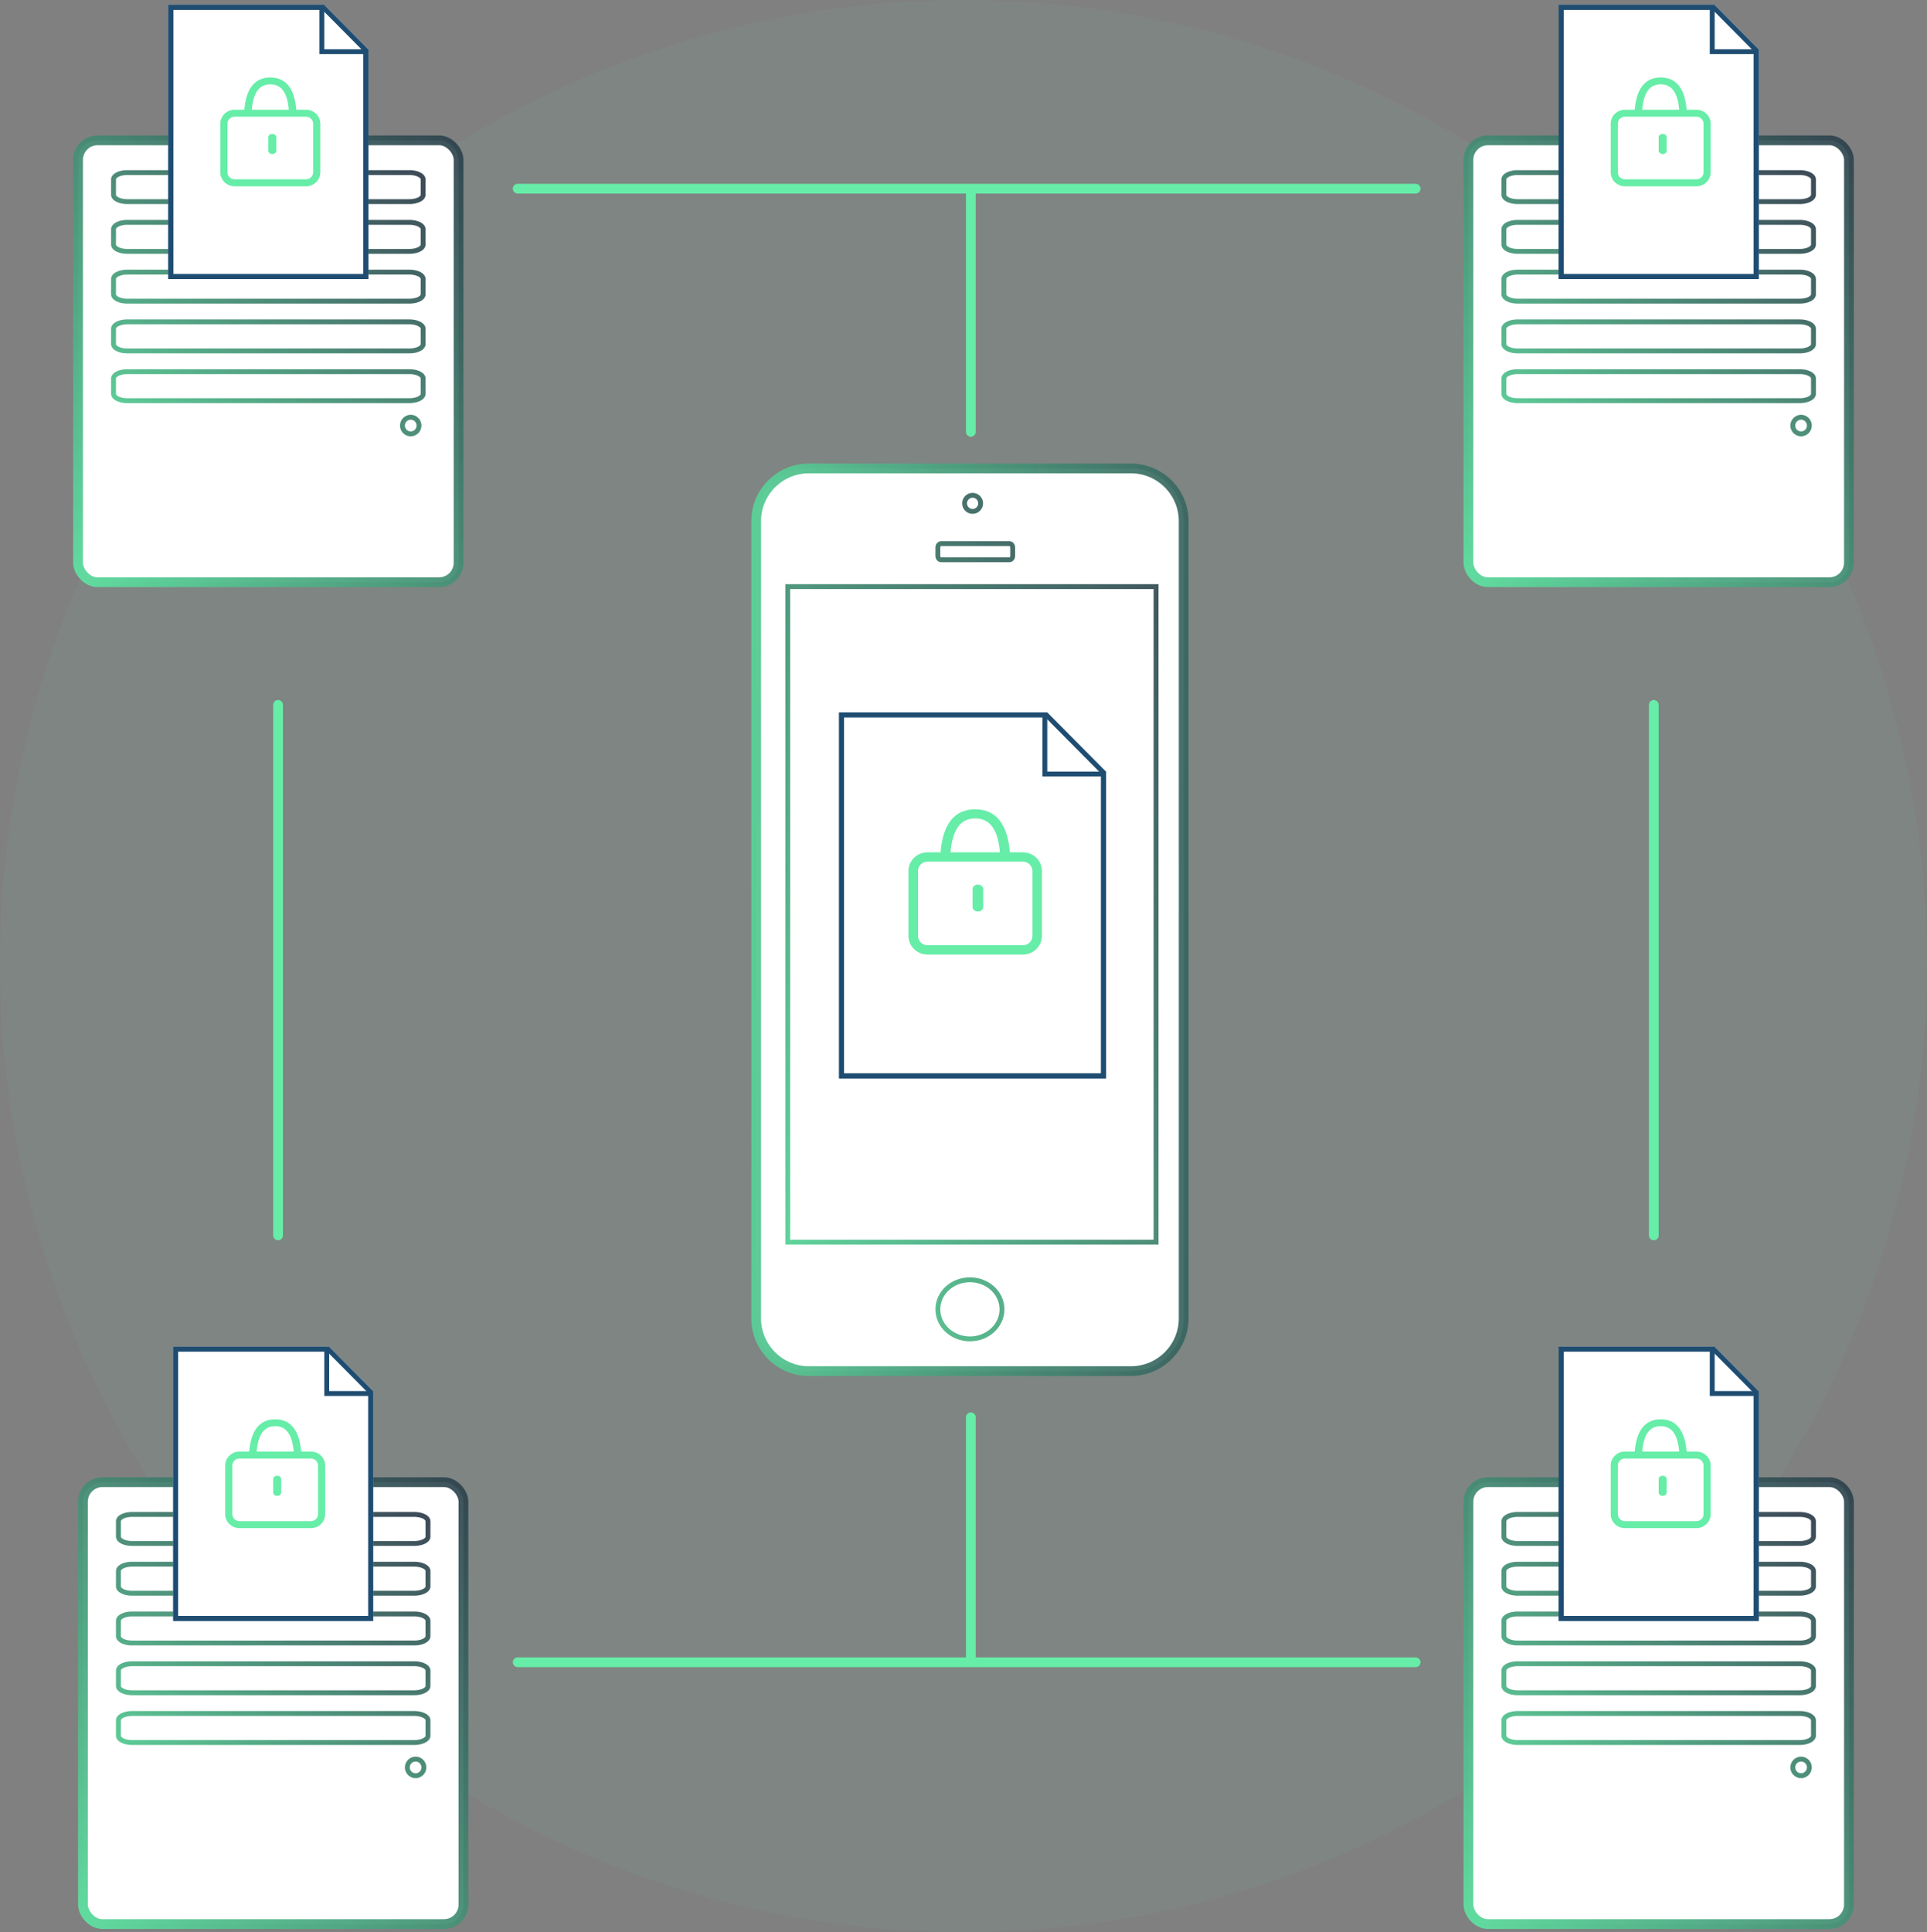 <svg xmlns="http://www.w3.org/2000/svg" xmlns:xlink="http://www.w3.org/1999/xlink" width="395" height="396" viewBox="0 0 395 396">
    <rect x="0" y="0" width="395" height="396" fill="#808080" stroke="none"/>
    <defs>
        <linearGradient id="a" x1="-8.46%" x2="107.535%" y1="113.654%" y2="-8.782%">
            <stop offset="0%" stop-color="#66EDA8"/>
            <stop offset="100%" stop-color="#273344" stop-opacity=".9"/>
        </linearGradient>
        <linearGradient id="b" x1="-10.181%" x2="103.547%" y1="120.668%" y2="0%">
            <stop offset="0%" stop-color="#66EDA8"/>
            <stop offset="100%" stop-color="#273344" stop-opacity=".9"/>
        </linearGradient>
        <path id="c" d="M0 0h31.967l4.918 4.958 4.098 4.131v47.097H0z"/>
        <path id="d" d="M0 0h31.967l4.918 4.958 4.098 4.131v47.097H0z"/>
        <path id="e" d="M0 0h31.967l4.918 4.958 4.098 4.131v47.097H0z"/>
        <path id="f" d="M0 0h31.967l4.918 4.958 4.098 4.131v47.097H0z"/>
        <linearGradient id="g" x1="-31.092%" x2="150.227%" y1="23.462%" y2="30.349%">
            <stop offset="0%" stop-color="#66EDA8"/>
            <stop offset="100%" stop-color="#273344" stop-opacity=".9"/>
        </linearGradient>
        <path id="h" d="M0 0h42.67l6.565 6.618 5.47 5.514V75H0z"/>
    </defs>
    <g fill="none" fill-rule="evenodd">
        <path fill="#66EDA8" fill-opacity=".05" d="M197.5 396C306.576 396 395 306.576 395 197.5S306.576 0 197.5 0 0 88.424 0 197.5 88.424 396 197.5 396z"/>
        <g transform="translate(16 1)">
            <rect width="78" height="90.559" y="27.763" fill="#FFF" fill-rule="nonzero" stroke="url(#a)" stroke-width="2" rx="4"/>
            <path stroke="url(#b)" d="M70.729 38.922c0 .775-1.263 1.4-2.819 1.4H10.09c-1.559 0-2.819-.626-2.819-1.4v-3.15c0-.774 1.263-1.4 2.819-1.4h57.82c1.556 0 2.819.627 2.819 1.4v3.15zm0 10.199c0 .775-1.263 1.4-2.819 1.4H10.09c-1.559 0-2.819-.627-2.819-1.4v-3.15c0-.775 1.263-1.4 2.819-1.4h57.82c1.556 0 2.819.627 2.819 1.4v3.15zm0 10.198c0 .775-1.263 1.4-2.819 1.4H10.09c-1.559 0-2.819-.626-2.819-1.4V56.17c0-.775 1.263-1.4 2.819-1.4h57.82c1.556 0 2.819.626 2.819 1.4v3.15zm0 10.199c0 .775-1.263 1.4-2.819 1.4H10.09c-1.559 0-2.819-.626-2.819-1.4v-3.15c0-.775 1.263-1.4 2.819-1.4h57.82c1.556 0 2.819.627 2.819 1.4v3.15zm0 10.198c0 .775-1.263 1.4-2.819 1.4H10.09c-1.559 0-2.819-.626-2.819-1.4v-3.149c0-.775 1.263-1.4 2.819-1.4h57.82c1.556 0 2.819.626 2.819 1.4v3.15zm-2.538 8.2a1.696 1.696 0 0 1-1.693-1.7c0-.94.758-1.7 1.693-1.7.934 0 1.692.76 1.692 1.7 0 .938-.758 1.7-1.692 1.7z"/>
            <g transform="translate(18.508)">
                <use fill="#FFF" xlink:href="#c"/>
                <path stroke="#1F4D72" d="M.5.5v55.186h39.983V9.295L31.758.5H.5z"/>
            </g>
            <path stroke="#1F4D72" d="M19.008.5v55.186h39.984V9.59h-9.017V.5H19.008z"/>
            <g fill="#66EDA8" fill-rule="nonzero">
                <path d="M32.091 22.914c-.808 0-1.463.64-1.463 1.43v9.976c0 .79.655 1.431 1.463 1.431h14.637c.809 0 1.464-.64 1.464-1.43v-9.976c0-.79-.655-1.431-1.464-1.431H32.091zm0-1.43h14.637c1.617 0 2.928 1.28 2.928 2.86v9.976c0 1.58-1.311 2.862-2.928 2.862H32.091c-1.616 0-2.927-1.281-2.927-2.862v-9.975c0-1.58 1.31-2.862 2.927-2.862z"/>
                <path d="M35.602 21.655c.28-3.696 1.552-5.376 3.808-5.376 2.255 0 3.527 1.68 3.807 5.376.03.388.393.68.813.653.419-.027.735-.363.706-.75-.33-4.345-2.102-6.685-5.326-6.685-3.225 0-4.997 2.34-5.326 6.684-.03.388.287.724.706.75.42.028.783-.264.812-.652zM39 27.13v2.753c0 .38.367.689.82.689.452 0 .82-.308.82-.689V27.13c0-.38-.368-.688-.82-.688-.453 0-.82.308-.82.688z"/>
            </g>
        </g>
        <g transform="translate(301 1)">
            <rect width="78" height="90.559" y="27.763" fill="#FFF" fill-rule="nonzero" stroke="url(#a)" stroke-width="2" rx="4"/>
            <path stroke="url(#b)" d="M70.729 38.922c0 .775-1.263 1.4-2.819 1.4H10.09c-1.559 0-2.819-.626-2.819-1.4v-3.15c0-.774 1.263-1.4 2.819-1.4h57.82c1.556 0 2.819.627 2.819 1.4v3.15zm0 10.199c0 .775-1.263 1.4-2.819 1.4H10.09c-1.559 0-2.819-.627-2.819-1.4v-3.15c0-.775 1.263-1.4 2.819-1.4h57.82c1.556 0 2.819.627 2.819 1.4v3.15zm0 10.198c0 .775-1.263 1.4-2.819 1.4H10.09c-1.559 0-2.819-.626-2.819-1.4V56.17c0-.775 1.263-1.4 2.819-1.4h57.82c1.556 0 2.819.626 2.819 1.4v3.15zm0 10.199c0 .775-1.263 1.4-2.819 1.4H10.09c-1.559 0-2.819-.626-2.819-1.4v-3.15c0-.775 1.263-1.4 2.819-1.4h57.82c1.556 0 2.819.627 2.819 1.4v3.15zm0 10.198c0 .775-1.263 1.4-2.819 1.4H10.09c-1.559 0-2.819-.626-2.819-1.4v-3.149c0-.775 1.263-1.4 2.819-1.4h57.82c1.556 0 2.819.626 2.819 1.4v3.15zm-2.538 8.2a1.696 1.696 0 0 1-1.693-1.7c0-.94.758-1.7 1.693-1.7.934 0 1.692.76 1.692 1.7 0 .938-.758 1.7-1.692 1.7z"/>
            <g transform="translate(18.508)">
                <use fill="#FFF" xlink:href="#d"/>
                <path stroke="#1F4D72" d="M.5.5v55.186h39.983V9.295L31.758.5H.5z"/>
            </g>
            <path stroke="#1F4D72" d="M19.008.5v55.186h39.984V9.59h-9.017V.5H19.008z"/>
            <g fill="#66EDA8" fill-rule="nonzero">
                <path d="M32.091 22.914c-.808 0-1.463.64-1.463 1.43v9.976c0 .79.655 1.431 1.463 1.431h14.637c.809 0 1.464-.64 1.464-1.43v-9.976c0-.79-.655-1.431-1.464-1.431H32.091zm0-1.43h14.637c1.617 0 2.928 1.28 2.928 2.86v9.976c0 1.58-1.311 2.862-2.928 2.862H32.091c-1.616 0-2.927-1.281-2.927-2.862v-9.975c0-1.58 1.31-2.862 2.927-2.862z"/>
                <path d="M35.602 21.655c.28-3.696 1.552-5.376 3.808-5.376 2.255 0 3.527 1.68 3.807 5.376.03.388.393.68.813.653.419-.027.735-.363.706-.75-.33-4.345-2.102-6.685-5.326-6.685-3.225 0-4.997 2.34-5.326 6.684-.03.388.287.724.706.75.42.028.783-.264.812-.652zM39 27.13v2.753c0 .38.367.689.82.689.452 0 .82-.308.82-.689V27.13c0-.38-.368-.688-.82-.688-.453 0-.82.308-.82.688z"/>
            </g>
        </g>
        <g transform="translate(301 276)">
            <rect width="78" height="90.559" y="27.763" fill="#FFF" fill-rule="nonzero" stroke="url(#a)" stroke-width="2" rx="4"/>
            <path stroke="url(#b)" d="M70.729 38.922c0 .775-1.263 1.4-2.819 1.4H10.09c-1.559 0-2.819-.626-2.819-1.4v-3.15c0-.774 1.263-1.4 2.819-1.4h57.82c1.556 0 2.819.627 2.819 1.4v3.15zm0 10.199c0 .775-1.263 1.4-2.819 1.4H10.09c-1.559 0-2.819-.627-2.819-1.4v-3.15c0-.775 1.263-1.4 2.819-1.4h57.82c1.556 0 2.819.627 2.819 1.4v3.15zm0 10.198c0 .775-1.263 1.4-2.819 1.4H10.09c-1.559 0-2.819-.626-2.819-1.4V56.17c0-.775 1.263-1.4 2.819-1.4h57.82c1.556 0 2.819.626 2.819 1.4v3.15zm0 10.199c0 .775-1.263 1.4-2.819 1.4H10.09c-1.559 0-2.819-.626-2.819-1.4v-3.15c0-.775 1.263-1.4 2.819-1.4h57.82c1.556 0 2.819.627 2.819 1.4v3.15zm0 10.198c0 .775-1.263 1.4-2.819 1.4H10.09c-1.559 0-2.819-.626-2.819-1.4v-3.149c0-.775 1.263-1.4 2.819-1.4h57.82c1.556 0 2.819.626 2.819 1.4v3.15zm-2.538 8.2a1.696 1.696 0 0 1-1.693-1.7c0-.94.758-1.7 1.693-1.7.934 0 1.692.76 1.692 1.7 0 .938-.758 1.7-1.692 1.7z"/>
            <g transform="translate(18.508)">
                <use fill="#FFF" xlink:href="#e"/>
                <path stroke="#1F4D72" d="M.5.5v55.186h39.983V9.295L31.758.5H.5z"/>
            </g>
            <path stroke="#1F4D72" d="M19.008.5v55.186h39.984V9.59h-9.017V.5H19.008z"/>
            <g fill="#66EDA8" fill-rule="nonzero">
                <path d="M32.091 22.914c-.808 0-1.463.64-1.463 1.43v9.976c0 .79.655 1.431 1.463 1.431h14.637c.809 0 1.464-.64 1.464-1.43v-9.976c0-.79-.655-1.431-1.464-1.431H32.091zm0-1.43h14.637c1.617 0 2.928 1.28 2.928 2.86v9.976c0 1.58-1.311 2.862-2.928 2.862H32.091c-1.616 0-2.927-1.281-2.927-2.862v-9.975c0-1.58 1.31-2.862 2.927-2.862z"/>
                <path d="M35.602 21.655c.28-3.696 1.552-5.376 3.808-5.376 2.255 0 3.527 1.68 3.807 5.376.03.388.393.68.813.653.419-.027.735-.363.706-.75-.33-4.345-2.102-6.685-5.326-6.685-3.225 0-4.997 2.34-5.326 6.684-.03.388.287.724.706.75.42.028.783-.264.812-.652zM39 27.13v2.753c0 .38.367.689.82.689.452 0 .82-.308.82-.689V27.13c0-.38-.368-.688-.82-.688-.453 0-.82.308-.82.688z"/>
            </g>
        </g>
        <g transform="translate(17 276)">
            <rect width="78" height="90.559" y="27.763" fill="#FFF" fill-rule="nonzero" stroke="url(#a)" stroke-width="2" rx="4"/>
            <path stroke="url(#b)" d="M70.729 38.922c0 .775-1.263 1.4-2.819 1.4H10.09c-1.559 0-2.819-.626-2.819-1.4v-3.15c0-.774 1.263-1.4 2.819-1.4h57.82c1.556 0 2.819.627 2.819 1.4v3.15zm0 10.199c0 .775-1.263 1.4-2.819 1.4H10.09c-1.559 0-2.819-.627-2.819-1.4v-3.15c0-.775 1.263-1.4 2.819-1.4h57.82c1.556 0 2.819.627 2.819 1.4v3.15zm0 10.198c0 .775-1.263 1.4-2.819 1.4H10.09c-1.559 0-2.819-.626-2.819-1.4V56.17c0-.775 1.263-1.4 2.819-1.4h57.82c1.556 0 2.819.626 2.819 1.4v3.15zm0 10.199c0 .775-1.263 1.4-2.819 1.4H10.09c-1.559 0-2.819-.626-2.819-1.4v-3.15c0-.775 1.263-1.4 2.819-1.4h57.82c1.556 0 2.819.627 2.819 1.4v3.15zm0 10.198c0 .775-1.263 1.4-2.819 1.4H10.09c-1.559 0-2.819-.626-2.819-1.4v-3.149c0-.775 1.263-1.4 2.819-1.4h57.82c1.556 0 2.819.626 2.819 1.4v3.15zm-2.538 8.2a1.696 1.696 0 0 1-1.693-1.7c0-.94.758-1.7 1.693-1.7.934 0 1.692.76 1.692 1.7 0 .938-.758 1.7-1.692 1.7z"/>
            <g transform="translate(18.508)">
                <use fill="#FFF" xlink:href="#f"/>
                <path stroke="#1F4D72" d="M.5.5v55.186h39.983V9.295L31.758.5H.5z"/>
            </g>
            <path stroke="#1F4D72" d="M19.008.5v55.186h39.984V9.59h-9.017V.5H19.008z"/>
            <g fill="#66EDA8" fill-rule="nonzero">
                <path d="M32.091 22.914c-.808 0-1.463.64-1.463 1.43v9.976c0 .79.655 1.431 1.463 1.431h14.637c.809 0 1.464-.64 1.464-1.43v-9.976c0-.79-.655-1.431-1.464-1.431H32.091zm0-1.43h14.637c1.617 0 2.928 1.28 2.928 2.86v9.976c0 1.58-1.311 2.862-2.928 2.862H32.091c-1.616 0-2.927-1.281-2.927-2.862v-9.975c0-1.58 1.31-2.862 2.927-2.862z"/>
                <path d="M35.602 21.655c.28-3.696 1.552-5.376 3.808-5.376 2.255 0 3.527 1.68 3.807 5.376.03.388.393.68.813.653.419-.027.735-.363.706-.75-.33-4.345-2.102-6.685-5.326-6.685-3.225 0-4.997 2.34-5.326 6.684-.03.388.287.724.706.75.42.028.783-.264.812-.652zM39 27.13v2.753c0 .38.367.689.82.689.452 0 .82-.308.82-.689V27.13c0-.38-.368-.688-.82-.688-.453 0-.82.308-.82.688z"/>
            </g>
        </g>
        <path stroke="#66EDA8" stroke-linecap="round" stroke-linejoin="round" stroke-width="2" d="M339 253.184V144.459M57 253.184V144.459M199 339.5v-49.04M199 88.5V39.46M106.12 38.667h184.06M106.12 340.667h184.06"/>
        <g fill="#FFF" fill-rule="nonzero">
            <path stroke="url(#g)" stroke-width="2" d="M87.632 174.198c0 5.966-4.848 10.802-10.828 10.802H10.827C4.847 185 0 180.164 0 174.198V10.802C0 4.836 4.847 0 10.827 0h65.977c5.98 0 10.828 4.836 10.828 10.802v163.396z" transform="translate(155 96)"/>
            <path stroke="url(#a)" d="M6.477 24.226h75.49v134.345H6.477V24.226zm46.102-6.283c0 .43-.305.777-.681.777H37.925c-.377 0-.682-.347-.682-.777v-1.749c0-.43.306-.777.682-.777h13.973c.376 0 .68.347.68.777v1.749zM44.363 8.81c-.907 0-1.643-.74-1.643-1.652 0-.913.736-1.652 1.643-1.652.908 0 1.644.74 1.644 1.652 0 .912-.736 1.652-1.644 1.652zm-.547 169.583c-3.63 0-6.573-2.712-6.573-6.057s2.943-6.056 6.573-6.056c3.63 0 6.572 2.711 6.572 6.056s-2.942 6.057-6.572 6.057z" transform="translate(155 96)"/>
        </g>
        <g>
            <g transform="translate(172 146)">
                <use fill="#FFF" xlink:href="#h"/>
                <path stroke="#1F4D72" d="M.5.5v74h53.706V12.338L42.462.5H.5z"/>
            </g>
            <path stroke="#1F4D72" d="M172.5 146.5v74h53.706v-61.868H214.17V146.5H172.5z"/>
            <g fill="#66EDA8" fill-rule="nonzero">
                <path d="M190.131 176.587c-1.079 0-1.954.855-1.954 1.91v13.315c0 1.055.875 1.91 1.954 1.91h19.538c1.079 0 1.954-.855 1.954-1.91v-13.315c0-1.055-.875-1.91-1.954-1.91H190.13zm0-1.91h19.538c2.158 0 3.907 1.71 3.907 3.82v13.315c0 2.11-1.749 3.82-3.907 3.82H190.13c-2.158 0-3.907-1.71-3.907-3.82v-13.315c0-2.11 1.749-3.82 3.907-3.82z"/>
                <path d="M194.818 174.907c.373-4.935 2.071-7.178 5.082-7.178 3.01 0 4.709 2.243 5.082 7.178.04.517.525.906 1.085.87.56-.036.981-.484.942-1.001-.439-5.799-2.805-8.923-7.109-8.923s-6.67 3.124-7.11 8.923c-.038.517.384.965.943 1.001.56.036 1.046-.353 1.085-.87zM199.353 182.213v3.677c0 .507.49.919 1.094.919.604 0 1.094-.412 1.094-.92v-3.676c0-.507-.49-.919-1.094-.919-.604 0-1.094.412-1.094.92z"/>
            </g>
        </g>
    </g>
</svg>
